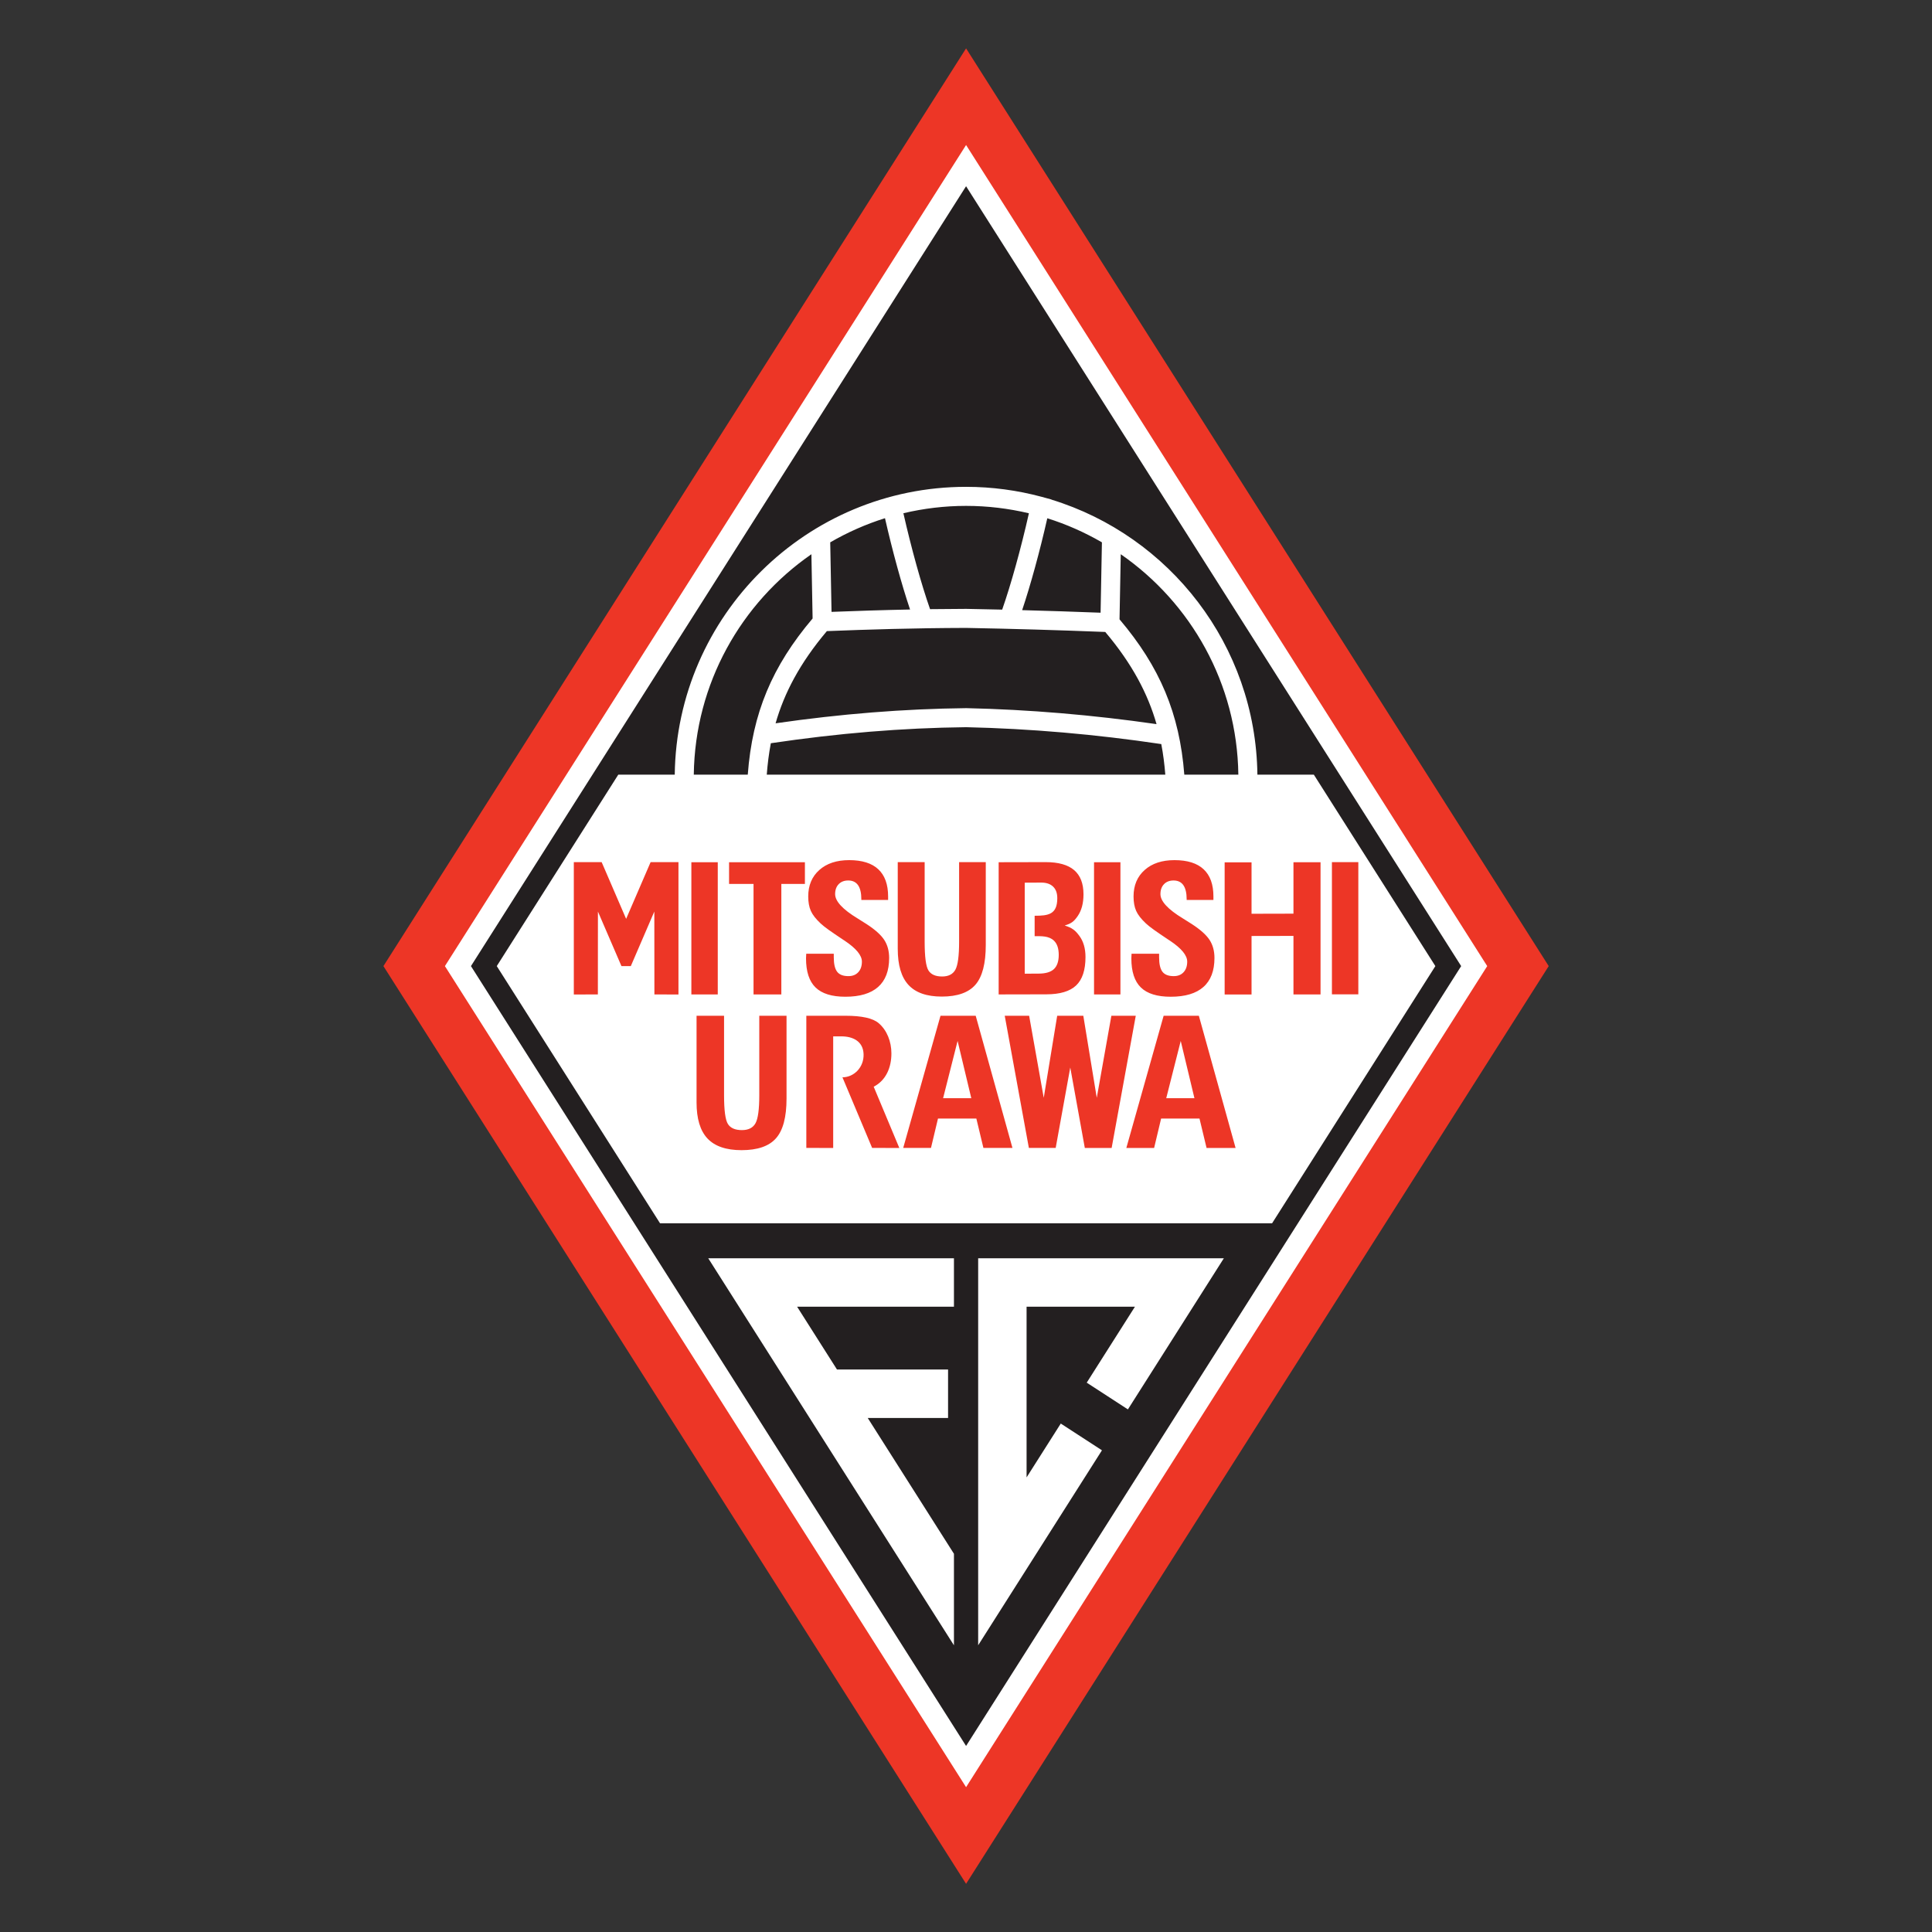 <?xml version="1.0" encoding="UTF-8" standalone="no"?>
<svg
   xmlns:dc="http://purl.org/dc/elements/1.1/"
   xmlns:cc="http://creativecommons.org/ns#"
   xmlns:rdf="http://www.w3.org/1999/02/22-rdf-syntax-ns#"
   xmlns:svg="http://www.w3.org/2000/svg"
   xmlns="http://www.w3.org/2000/svg"
   xmlns:sodipodi="http://sodipodi.sourceforge.net/DTD/sodipodi-0.dtd"
   xmlns:inkscape="http://www.inkscape.org/namespaces/inkscape"
   version="1.1"
   id="Layer_1"
   x="0px"
   y="0px"
   viewBox="0 0 1000 1000"
   xml:space="preserve"
   sodipodi:docname="Mitsubishiurawa.svg"
   width="1000"
   height="1000"
   inkscape:version="1.0.1 (3bc2e813f5, 2020-09-07)"><rect x="0" y="0" width="1000" height="1000" fill="#333333" stroke="none"/><defs
   id="defs19" /><sodipodi:namedview
   pagecolor="#ffffff"
   bordercolor="#666666"
   borderopacity="1"
   objecttolerance="10"
   gridtolerance="10"
   guidetolerance="10"
   inkscape:pageopacity="0"
   inkscape:pageshadow="2"
   inkscape:window-width="1920"
   inkscape:window-height="1017"
   id="namedview17"
   showgrid="false"
   inkscape:zoom="1.025136"
   inkscape:cx="297.638"
   inkscape:cy="420.94501"
   inkscape:window-x="-8"
   inkscape:window-y="-8"
   inkscape:window-maximized="1"
   inkscape:current-layer="Layer_1"
   inkscape:document-rotation="0" />






<g
   id="g853"
   transform="matrix(4.661,0,0,4.661,-888.943,-1466.38)"><polygon
     style="clip-rule:evenodd;fill:#ed3626;fill-rule:evenodd"
     points="298.001,523.802 233.298,421.89 298.001,319.978 362.702,421.89 "
     id="polygon2" /><polygon
     style="clip-rule:evenodd;fill:#ffffff;fill-rule:evenodd"
     points="298.001,330.71 355.873,421.89 298.001,513.069 240.126,421.89 "
     id="polygon4" /><polygon
     style="clip-rule:evenodd;fill:#231f20;fill-rule:evenodd"
     points="298.001,335.286 352.98,421.89 298.001,508.493 243.018,421.89 "
     id="polygon6" /><path
     style="clip-rule:evenodd;fill:#ffffff;fill-rule:evenodd"
     d="m 316.754,459.713 -5.355,8.435 4.573,2.971 10.654,-16.782 h -27.282 v 42.974 l 13.746,-21.65 -4.573,-2.971 -3.797,5.98 v -18.955 h 12.034 z m -20.1,27.438 -9.575,-15.082 h 8.922 v -5.38 h -12.335 l -4.43,-6.977 h 17.418 v -5.377 h -27.286 l 27.286,42.98 z"
     id="path8" /><path
     style="clip-rule:evenodd;fill:#ffffff;fill-rule:evenodd"
     d="m 336.619,400.63 h -6.267 c -0.176,-14.371 -9.763,-26.517 -22.875,-30.543 l 0.002,-0.013 -1.104,-0.301 c -2.673,-0.717 -5.479,-1.104 -8.373,-1.104 -17.711,0 -32.138,14.302 -32.353,31.961 h -6.269 l -13.495,21.26 18.132,28.562 h 67.966 l 18.132,-28.562 z m -53.559,-18.076 -0.145,-7.722 c 1.907,-1.103 3.941,-2.011 6.081,-2.68 0.831,3.647 1.858,7.393 2.784,10.14 -3.131,0.062 -6.01,0.157 -8.72,0.262 m -0.516,2.136 c 4.56,-0.177 9.578,-0.339 15.459,-0.355 5.242,0.098 10.043,0.238 15.453,0.449 3.012,3.564 4.737,6.89 5.696,10.236 -7.081,-1.021 -14.181,-1.621 -21.129,-1.775 -6.97,0.079 -13.906,0.635 -21.176,1.684 0.959,-3.349 2.684,-6.672 5.697,-10.239 m 30.395,-2.043 c -3.02,-0.115 -5.864,-0.211 -8.711,-0.285 0.93,-2.769 1.963,-6.537 2.793,-10.203 2.134,0.667 4.162,1.572 6.065,2.673 z m -36.619,14.494 c 7.482,-1.113 14.586,-1.7 21.691,-1.781 7.1,0.159 14.397,0.791 21.667,1.875 0.216,1.119 0.357,2.249 0.447,3.395 h -44.257 c 0.088,-1.179 0.234,-2.338 0.452,-3.489 m 51.916,3.489 h -6.001 c -0.522,-6.783 -2.716,-11.963 -7.193,-17.248 l 0.136,-7.229 c 7.785,5.394 12.925,14.342 13.058,24.477 m -23.258,-29.025 c -0.882,3.916 -2,7.946 -2.968,10.699 -1.31,-0.029 -2.635,-0.06 -3.989,-0.083 -1.388,0.004 -2.723,0.015 -4.019,0.032 -0.961,-2.73 -2.077,-6.748 -2.962,-10.652 2.235,-0.53 4.565,-0.817 6.96,-0.817 2.401,0 4.736,0.29 6.978,0.821 m -24.153,4.548 0.133,7.135 c -4.498,5.309 -6.689,10.514 -7.2,17.342 h -5.995 c 0.133,-10.137 5.274,-19.085 13.062,-24.477"
     id="path10" /><path
     style="clip-rule:evenodd;fill:#ed3626;fill-rule:evenodd"
     d="m 341.56,425.026 h -2.932 v -14.681 h 2.932 z m -11.858,0.019 h -2.987 v -14.678 h 2.987 v 5.711 l 4.655,-0.011 v -5.711 h 3.007 v 14.681 h -3.007 v -6.499 l -4.655,0.009 z m -13.325,-4.528 h 3.06 v 0.387 c 0,0.76 0.125,1.294 0.373,1.617 0.25,0.323 0.665,0.483 1.25,0.483 0.461,0 0.824,-0.142 1.093,-0.433 0.27,-0.289 0.405,-0.683 0.405,-1.179 0,-0.695 -0.637,-1.47 -1.91,-2.319 -0.084,-0.051 -0.146,-0.091 -0.184,-0.119 -0.668,-0.444 -1.202,-0.809 -1.6,-1.094 -0.4,-0.285 -0.695,-0.523 -0.892,-0.708 -0.525,-0.492 -0.887,-0.953 -1.08,-1.388 -0.196,-0.436 -0.293,-0.973 -0.293,-1.607 0,-1.23 0.413,-2.209 1.233,-2.938 0.821,-0.733 1.925,-1.096 3.313,-1.096 1.437,0 2.517,0.34 3.238,1.017 0.724,0.677 1.086,1.682 1.086,3.017 v 0.387 h -2.972 v -0.078 c 0,-0.693 -0.123,-1.213 -0.364,-1.56 -0.243,-0.35 -0.608,-0.523 -1.094,-0.523 -0.443,0 -0.795,0.136 -1.057,0.408 -0.263,0.27 -0.397,0.641 -0.397,1.103 0,0.793 0.83,1.693 2.493,2.702 0.428,0.264 0.761,0.473 0.994,0.626 0.939,0.61 1.595,1.193 1.964,1.755 0.366,0.562 0.548,1.23 0.548,2.009 0,1.422 -0.408,2.5 -1.227,3.222 -0.817,0.724 -2.027,1.085 -3.632,1.085 -1.506,0 -2.61,-0.343 -3.313,-1.029 -0.706,-0.685 -1.057,-1.765 -1.057,-3.23 0,-0.051 0.003,-0.136 0.01,-0.248 0.009,-0.111 0.012,-0.201 0.012,-0.269 m -1.236,4.52 h -2.931 v -14.682 h 2.931 z m -14.953,-14.691 v 9.197 c 0,2.055 -0.38,3.525 -1.14,4.406 -0.76,0.881 -2.008,1.326 -3.745,1.326 -1.676,0 -2.908,-0.433 -3.702,-1.296 -0.793,-0.862 -1.188,-2.198 -1.188,-4.007 v -9.627 h 2.988 v 8.826 c 0,1.684 0.14,2.745 0.419,3.198 0.278,0.451 0.785,0.675 1.519,0.675 0.709,0 1.199,-0.251 1.476,-0.758 0.275,-0.501 0.412,-1.542 0.412,-3.115 v -8.826 h 2.961 z m -19.938,10.171 h 3.059 v 0.387 c 0,0.76 0.127,1.294 0.377,1.617 0.248,0.323 0.663,0.483 1.248,0.483 0.463,0 0.824,-0.142 1.094,-0.433 0.269,-0.289 0.404,-0.683 0.404,-1.179 0,-0.695 -0.639,-1.47 -1.91,-2.319 -0.084,-0.051 -0.146,-0.091 -0.184,-0.119 -0.668,-0.444 -1.202,-0.809 -1.602,-1.094 -0.398,-0.285 -0.694,-0.523 -0.89,-0.708 -0.526,-0.492 -0.888,-0.953 -1.081,-1.388 -0.196,-0.436 -0.293,-0.973 -0.293,-1.607 0,-1.23 0.414,-2.209 1.233,-2.938 0.821,-0.733 1.925,-1.096 3.313,-1.096 1.437,0 2.517,0.34 3.238,1.017 0.723,0.677 1.087,1.682 1.087,3.017 v 0.387 h -2.973 v -0.078 c 0,-0.693 -0.123,-1.213 -0.364,-1.56 -0.243,-0.35 -0.607,-0.523 -1.094,-0.523 -0.442,0 -0.795,0.136 -1.057,0.408 -0.263,0.27 -0.396,0.641 -0.396,1.103 0,0.793 0.832,1.693 2.493,2.702 0.429,0.264 0.761,0.473 0.994,0.626 0.94,0.61 1.595,1.193 1.964,1.755 0.366,0.562 0.548,1.23 0.548,2.009 0,1.422 -0.409,2.5 -1.226,3.222 -0.818,0.724 -2.028,1.085 -3.634,1.085 -1.505,0 -2.607,-0.343 -3.313,-1.029 -0.706,-0.685 -1.058,-1.765 -1.058,-3.23 0,-0.051 0.004,-0.136 0.011,-0.248 0.009,-0.111 0.012,-0.201 0.012,-0.269 m -5.852,4.52 v -12.272 h -2.717 v -2.409 h 8.422 v 2.409 h -2.617 v 12.272 z m -3.972,0 h -2.932 v -14.682 h 2.932 z m 31.193,0 v -14.681 l 5.213,-0.011 c 1.422,-0.002 2.478,0.298 3.17,0.888 0.691,0.592 1.038,1.485 1.038,2.688 0,0.99 -0.216,1.796 -0.646,2.419 -0.429,0.622 -0.713,0.819 -1.443,1.043 0.841,0.264 1.166,0.528 1.623,1.141 0.456,0.612 0.688,1.4 0.688,2.362 0,1.44 -0.345,2.491 -1.039,3.153 -0.695,0.657 -1.796,0.985 -3.302,0.987 z m 2.893,-2.303 1.563,-0.009 c 0.764,-0.004 1.324,-0.168 1.681,-0.502 0.355,-0.334 0.535,-0.859 0.535,-1.577 0,-0.708 -0.175,-1.233 -0.525,-1.572 -0.573,-0.555 -1.417,-0.506 -2.151,-0.506 V 416.3 c 1.522,0 2.515,-0.141 2.515,-1.951 0,-0.558 -0.153,-0.985 -0.462,-1.283 -0.31,-0.3 -0.751,-0.451 -1.33,-0.449 l -1.824,0.009 v 10.108 z m -43.742,-0.844 2.611,-6.058 0.008,9.205 2.672,0.008 v -14.699 h -3.093 l -2.718,6.299 -2.718,-6.299 h -3.091 v 14.699 l 2.67,-0.008 0.007,-9.205 2.612,6.058 h 1.04"
     id="path12" /><path
     style="clip-rule:evenodd;fill:#ed3626;fill-rule:evenodd"
     d="m 283.244,442.085 -2.983,-0.002 v -14.678 h 4.358 c 1.8,0 3.022,0.27 3.666,0.814 0.941,0.794 1.42,2.073 1.424,3.352 0.007,1.545 -0.584,3.005 -1.967,3.713 l 2.845,6.801 -3.017,-0.002 -3.297,-7.843 c 1.268,0 2.396,-1.101 2.346,-2.571 -0.049,-1.464 -1.24,-1.979 -2.469,-1.975 h -0.906 z m -5.181,-14.68 v 9.194 c 0,2.056 -0.389,3.528 -1.166,4.407 -0.774,0.883 -2.052,1.325 -3.829,1.325 -1.712,0 -2.972,-0.432 -3.784,-1.296 -0.809,-0.861 -1.213,-2.196 -1.213,-4.007 v -9.624 h 3.054 v 8.824 c 0,1.683 0.143,2.747 0.428,3.198 0.286,0.451 0.802,0.677 1.554,0.677 0.723,0 1.227,-0.254 1.508,-0.76 0.281,-0.502 0.422,-1.541 0.422,-3.115 v -8.824 h 3.026 z m 31.508,5.745 -1.619,8.933 h -2.978 l -2.68,-14.678 h 2.71 l 1.622,9.111 1.494,-9.111 h 2.9 l 1.494,9.113 1.622,-9.113 2.709,0.002 -2.679,14.678 h -2.979 z m -9.645,8.933 -0.784,-3.264 h -4.26 l -0.778,3.264 h -3.084 l 4.141,-14.678 h 3.909 l 4.081,14.678 z m -4.477,-5.522 h 3.131 l -1.521,-6.362 z m 24.779,0 h 3.132 l -1.522,-6.36 z m 4.478,5.524 -0.785,-3.266 h -4.261 l -0.777,3.266 h -3.085 l 4.142,-14.68 h 3.91 l 4.08,14.68 h -3.224"
     id="path14" /></g>
</svg>

